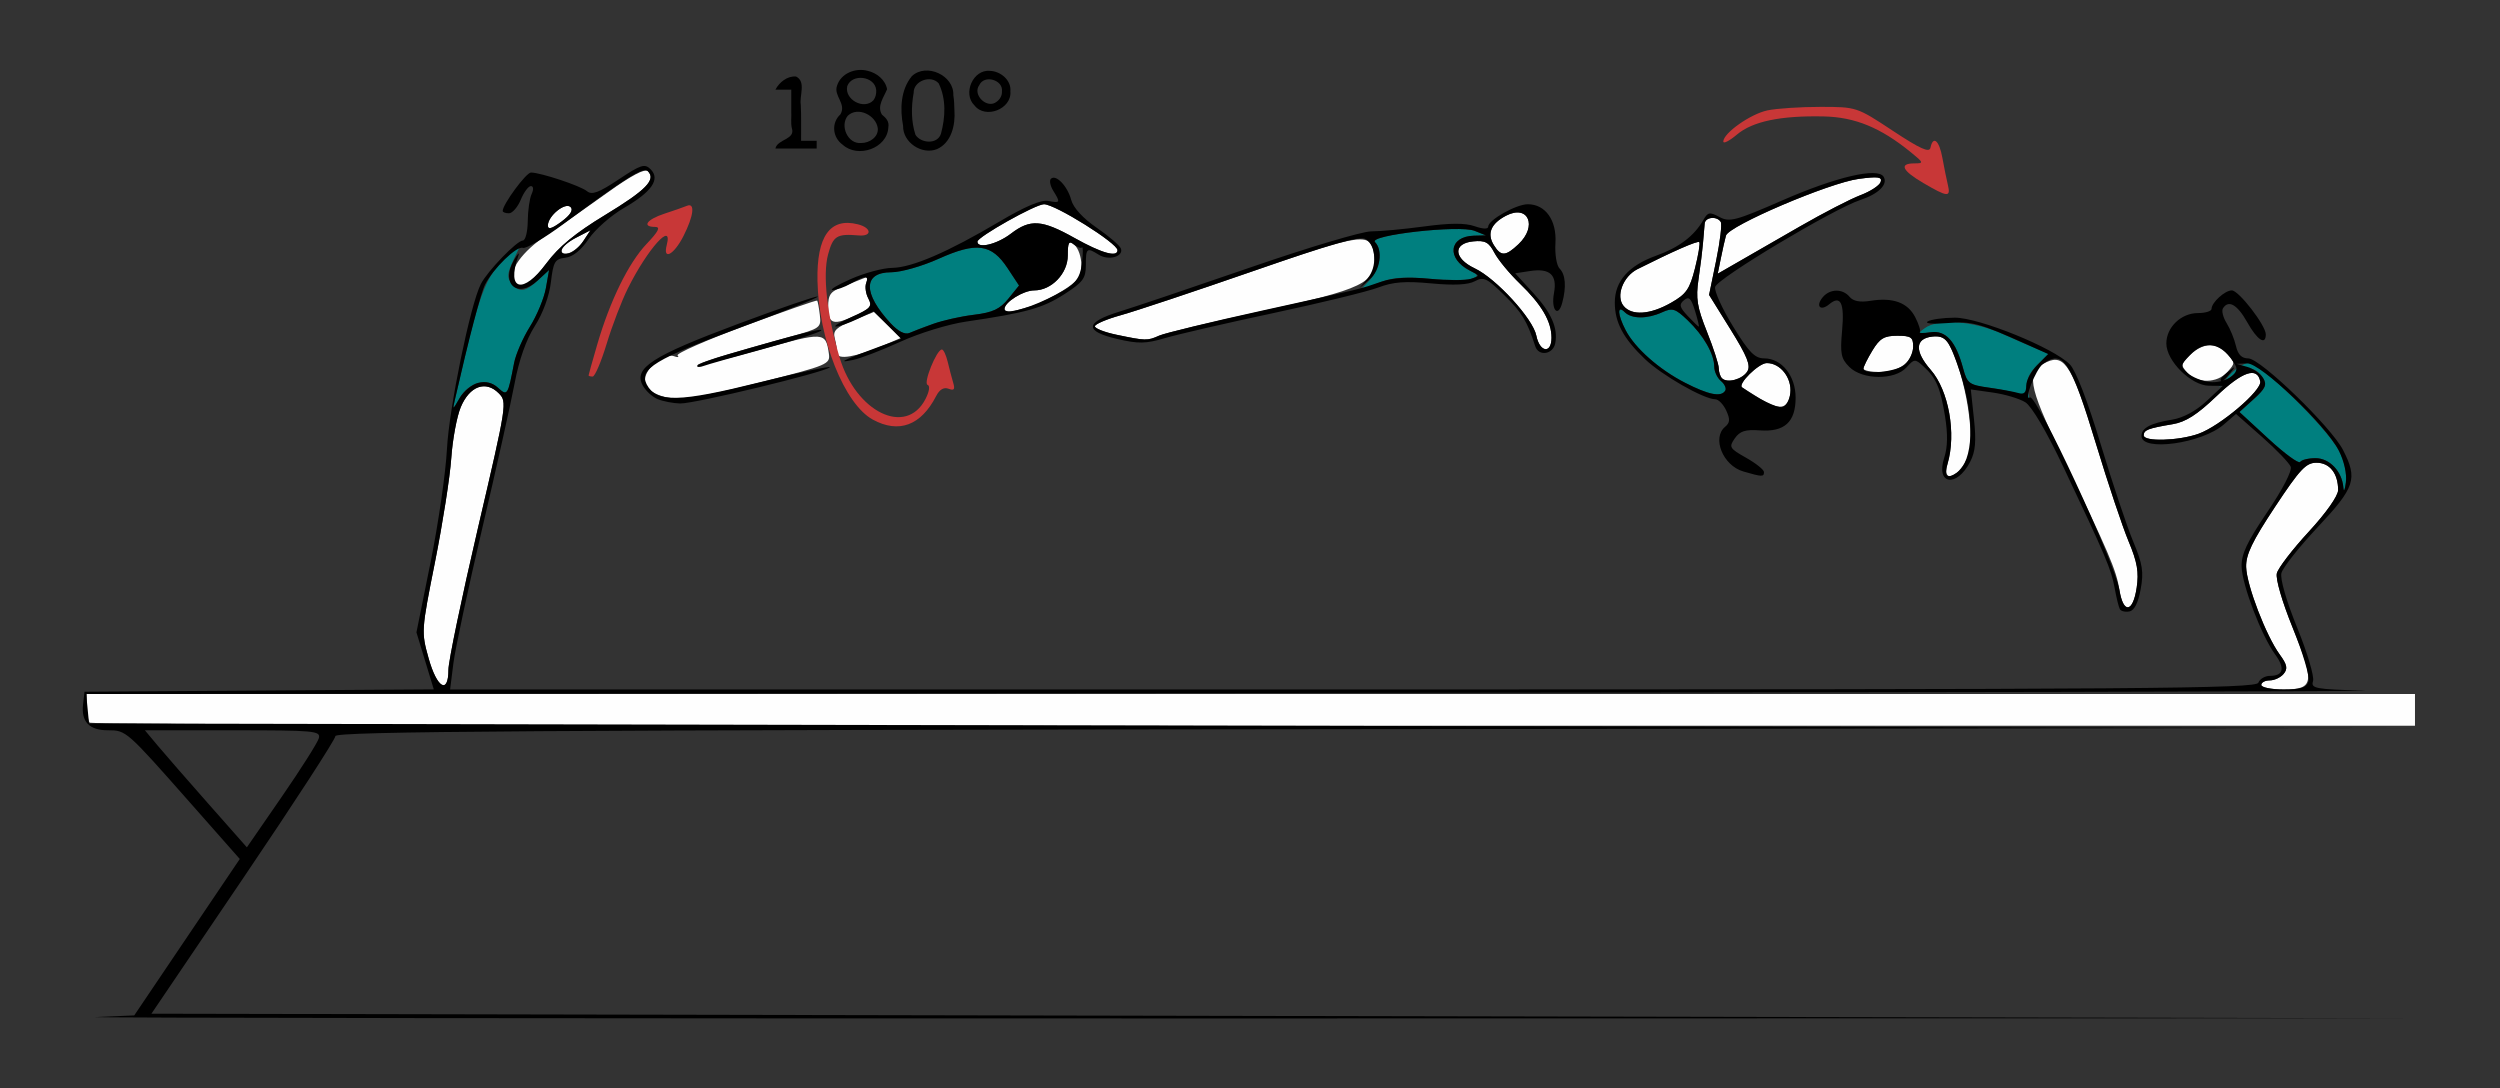 <?xml version="1.0" encoding="UTF-8" standalone="no"?>
<!-- Created with Inkscape (http://www.inkscape.org/) -->

<svg
   xmlns:dc="http://purl.org/dc/elements/1.1/"
   xmlns:cc="http://creativecommons.org/ns#"
   xmlns:rdf="http://www.w3.org/1999/02/22-rdf-syntax-ns#"
   xmlns:svg="http://www.w3.org/2000/svg"
   xmlns="http://www.w3.org/2000/svg"
   xmlns:sodipodi="http://sodipodi.sourceforge.net/DTD/sodipodi-0.dtd"
   xmlns:inkscape="http://www.inkscape.org/namespaces/inkscape"
   id="svg3454"
   version="1.1"
   inkscape:version="0.91 r13725"
   width="516.822"
   height="225"
   viewBox="0 0 516.822 225"
   sodipodi:docname="bb850500.svg">
  <rect x="0" y="0" width="516.822" height="225" fill="#333333" stroke="none"/>
  <defs
     id="defs3458" />
  <sodipodi:namedview
     pagecolor="#ffffff"
     bordercolor="#666666"
     borderopacity="1"
     objecttolerance="10"
     gridtolerance="10"
     guidetolerance="10"
     inkscape:pageopacity="0"
     inkscape:pageshadow="2"
     inkscape:window-width="1548"
     inkscape:window-height="654"
     id="namedview3456"
     showgrid="false"
     inkscape:zoom="1.7102266"
     inkscape:cx="302.81372"
     inkscape:cy="118.15941"
     inkscape:window-x="175"
     inkscape:window-y="175"
     inkscape:window-maximized="0"
     inkscape:current-layer="svg3454" />
  <g
     id="g4150"
     transform="translate(3.918,1.907)">
    <path
       style="fill:#fefefe"
       d="m 14.642,147.5 c -0.343,-0.344 -0.623,-1.82 -0.623,-3.281 l 0,-2.656 240.654,0 240.654,0 0,3.281 0,3.281 -240.031,0 c -132.017,0 -240.312,-0.281 -240.654,-0.625 z m 448.91,-7.812 c 0,-0.516 0.79,-0.938 1.755,-0.938 0.965,0 2.258,-0.608 2.872,-1.351 0.888,-1.073 0.723,-1.892 -0.805,-3.984 -2.831,-3.879 -6.843,-14.33 -6.948,-18.102 -0.071,-2.556 1.245,-5.3 5.956,-12.42 5.178,-7.824 6.413,-9.139 8.585,-9.141 2.729,-0.002 4.472,2.204 4.472,5.657 0,1.201 -2.49,4.73 -6.09,8.629 -3.349,3.629 -6.31,7.488 -6.58,8.577 -0.284,1.146 1.103,5.902 3.294,11.294 4.609,11.346 4.404,12.716 -1.902,12.716 -2.535,0 -4.61,-0.422 -4.61,-0.938 z M 84.683,134.167 c -1.522,-5.443 -1.503,-5.725 1.331,-19.922 1.582,-7.921 3.092,-17.565 3.357,-21.432 0.265,-3.867 1.15,-8.622 1.967,-10.567 1.828,-4.348 5.145,-5.564 7.832,-2.869 1.783,1.789 1.732,2.122 -4.291,27.916 -3.352,14.358 -6.095,27.521 -6.095,29.25 0,5.191 -2.369,3.819 -4.102,-2.376 z M 434.22,119.997 c -0.651,-4.083 -2.174,-7.641 -11.988,-27.996 -6.991,-14.501 -7.396,-17.071 -3.008,-19.077 3.734,-1.707 5.349,0.994 10.215,17.075 2.418,7.992 5.425,16.993 6.683,20.002 1.798,4.301 2.154,6.355 1.668,9.609 -0.777,5.194 -2.769,5.41 -3.57,0.386 z M 398.692,93.984 c 1.852,-6.252 0.252,-15.178 -3.484,-19.447 -3.353,-3.83 -3.239,-6.448 0.298,-6.86 1.717,-0.2 2.803,0.279 3.47,1.529 3.521,6.599 5.669,20.133 3.769,23.749 -2.196,4.18 -5.213,4.945 -4.053,1.028 z m 40.561,-5.889 c 0,-1.109 0.91,-1.461 5.983,-2.31 2.691,-0.451 5.062,-1.965 9.048,-5.779 5.359,-5.128 8.461,-6.176 9.059,-3.062 0.359,1.872 -8.309,9.227 -12.75,10.819 -4.093,1.467 -11.339,1.679 -11.339,0.332 z M 359.813,80.449 c -1.799,-1.125 -3.417,-2.15 -3.597,-2.277 -0.954,-0.677 3.421,-4.992 5.087,-5.017 2.809,-0.042 5.249,3.056 4.888,6.208 -0.385,3.362 -2.237,3.677 -6.378,1.087 z M 132.139,79.707 c -3.298,-1.337 -3.614,-3.949 -0.774,-6.4 1.471,-1.269 3.13,-1.93 4.003,-1.594 0.82,0.316 1.174,0.257 0.788,-0.131 -0.387,-0.388 5.898,-3.154 13.965,-6.147 8.067,-2.993 14.769,-5.335 14.893,-5.204 0.124,0.131 0.371,1.467 0.549,2.968 0.315,2.647 0.126,2.784 -6.218,4.524 -12.486,3.426 -19.336,5.537 -19.013,5.861 0.179,0.179 6.002,-1.269 12.94,-3.219 13.183,-3.704 13.514,-3.685 14.159,0.818 0.314,2.195 -0.171,2.402 -13.693,5.834 -14.302,3.63 -18.11,4.104 -21.599,2.69 z m 219.925,-3.417 c -0.364,-0.365 -0.662,-1.299 -0.662,-2.075 0,-0.776 -1.1,-4.168 -2.444,-7.538 -2.047,-5.131 -2.33,-6.896 -1.744,-10.855 0.385,-2.6 0.804,-5.993 0.932,-7.54 0.128,-1.547 0.282,-3.34 0.342,-3.984 0.127,-1.348 2.548,-1.586 3.324,-0.327 0.286,0.465 -0.14,4.05 -0.947,7.966 l -1.468,7.121 4.436,7.139 c 3.453,5.557 4.223,7.48 3.477,8.674 -1.033,1.654 -4.166,2.501 -5.246,1.418 z m 96.213,-1.127 c -1.446,-1.603 -1.407,-1.843 0.616,-3.75 2.696,-2.541 5.45,-2.599 7.649,-0.162 1.632,1.809 1.632,1.941 0,3.75 -2.113,2.342 -6.226,2.422 -8.265,0.162 z m -66.965,-0.865 c 0.002,-0.387 0.837,-2.074 1.855,-3.75 1.524,-2.507 2.434,-3.047 5.137,-3.047 2.823,0 3.285,0.309 3.285,2.198 0,3.107 -2.836,5.302 -6.849,5.302 -1.887,0 -3.43,-0.316 -3.428,-0.703 z M 169.146,71.09 c -0.007,-0.685 -0.234,-2.09 -0.505,-3.121 -0.4,-1.525 0.311,-2.203 3.811,-3.633 l 4.303,-1.758 2.793,2.684 2.793,2.684 -3.612,1.539 c -5.685,2.422 -9.568,3.073 -9.583,1.605 z m 144.542,-3.609 c -0.699,-3.507 -8.311,-11.821 -12.736,-13.911 -4.389,-2.073 -4.557,-5.165 -0.304,-5.578 2.467,-0.24 3.224,0.167 4.362,2.344 0.758,1.448 3.129,4.321 5.27,6.384 4.507,4.342 6.542,7.827 6.542,11.203 0,3.37 -2.443,3.026 -3.135,-0.441 z m -86.819,-0.193 c -2.442,-0.51 -4.439,-1.293 -4.439,-1.738 0,-0.445 2.418,-1.481 5.374,-2.302 2.956,-0.821 15.211,-4.906 27.235,-9.078 23.427,-8.13 24.608,-8.268 25.146,-2.951 0.536,5.302 -2.331,6.679 -23.346,11.211 -10.443,2.252 -19.954,4.526 -21.135,5.052 -2.437,1.087 -2.748,1.08 -8.835,-0.193 z m -59.579,-5.693 c 0,-2.708 0.436,-3.262 3.505,-4.448 1.928,-0.746 3.82,-1.498 4.206,-1.673 0.386,-0.175 0.459,0.318 0.162,1.094 -0.297,0.776 -0.108,2.22 0.419,3.209 0.818,1.534 0.481,2.026 -2.296,3.355 -4.871,2.33 -5.995,2.042 -5.995,-1.536 z m 36.449,0.397 c 0,-1.427 3.884,-3.866 6.157,-3.866 3.57,0 6.927,-3.496 6.927,-7.214 0,-2.852 0.201,-3.161 1.402,-2.161 0.771,0.642 1.401,2.487 1.4,4.099 -9.3e-4,2.435 -0.674,3.351 -3.972,5.406 -2.184,1.361 -5.022,2.765 -6.307,3.121 -1.285,0.356 -3.072,0.853 -3.972,1.105 -0.9,0.252 -1.636,0.031 -1.636,-0.49 z m 127.991,-0.641 c -1.668,-2.016 -0.128,-6.114 2.862,-7.616 7.429,-3.733 12.443,-5.927 12.779,-5.591 0.21,0.211 -0.189,2.649 -0.888,5.417 -1.09,4.321 -1.791,5.33 -4.951,7.127 -4.319,2.457 -8.106,2.713 -9.802,0.663 z M 102.302,56.193 c -1.24,-2.012 1.719,-6.131 6.881,-9.578 2.917,-1.948 8.591,-5.906 12.609,-8.796 4.695,-3.377 7.629,-4.932 8.208,-4.35 1.761,1.766 -0.332,3.919 -8.816,9.068 -6.138,3.725 -9.592,6.56 -12.101,9.932 -3.417,4.592 -5.532,5.753 -6.781,3.725 z m 249.53,-4.713 c 0.355,-1.76 0.829,-3.865 1.054,-4.679 0.564,-2.038 21.352,-10.918 27.461,-11.731 4.018,-0.535 4.865,-0.412 4.513,0.651 -0.239,0.72 -2.11,1.942 -4.158,2.715 -2.048,0.773 -7.691,3.688 -12.54,6.478 -4.849,2.789 -10.652,6.127 -12.896,7.418 l -4.08,2.347 0.645,-3.199 z M 112.15,49.78 c 0,-0.54 1.351,-1.683 3.002,-2.539 l 3.002,-1.557 -1.478,2.236 c -1.542,2.334 -4.525,3.56 -4.525,1.86 z m 106.075,-2.486 c -6.769,-3.796 -9.156,-3.957 -13.167,-0.888 -2.895,2.215 -6.936,3.173 -6.918,1.641 0.012,-0.984 12.025,-7.734 13.764,-7.734 2.316,0 15.199,8.055 15.199,9.503 0,1.545 -3.299,0.608 -8.879,-2.521 z m 86.689,1.493 c -1.491,-2.395 -0.628,-4.475 2.538,-6.117 4.575,-2.373 6.519,2.163 2.536,5.917 -2.668,2.514 -3.61,2.552 -5.074,0.2 z M 109.346,44.705 c 0,-1.979 3.609,-4.897 4.701,-3.801 0.602,0.604 -0.05,1.64 -1.891,3.006 -2,1.483 -2.81,1.713 -2.81,0.795 z"
       id="path3474"
       inkscape:connector-curvature="0" />
    <path
       style="fill:#007f7f"
       d="m 480.523,98.88 c -0.262,-3.334 -2.855,-6.068 -5.755,-6.068 -1.483,0 -2.914,0.354 -3.18,0.786 -0.266,0.432 -3.199,-1.715 -6.517,-4.773 l -6.032,-5.559 2.957,-2.674 c 2.451,-2.216 2.78,-2.964 1.922,-4.368 -1.552,-2.54 -3.98,-2.59 -6.759,-0.138 l -2.487,2.194 2.266,-2.578 c 1.246,-1.418 3.082,-2.578 4.079,-2.578 2.37,0 16.205,13.5 18.566,18.116 1.094,2.139 1.683,4.785 1.461,6.563 -0.204,1.638 -0.439,2.123 -0.521,1.077 z M 90.147,80.625 C 95.281,58.124 96.217,55.56 100.935,51.094 l 2.971,-2.812 -1.637,3.471 c -1.347,2.856 -1.424,3.728 -0.436,4.922 1.627,1.967 2.779,1.829 5.475,-0.658 l 2.287,-2.109 -0.663,3.75 c -0.365,2.062 -1.85,5.648 -3.301,7.969 -1.451,2.32 -2.922,5.695 -3.269,7.5 -1.306,6.788 -1.378,6.897 -3.343,5.114 -2.349,-2.132 -6.03,-1.128 -7.927,2.164 -1.458,2.529 -1.471,2.532 -0.944,0.222 z M 414.019,79.764 c -0.771,-0.442 -3.604,-1.101 -6.296,-1.464 -4.654,-0.627 -4.939,-0.828 -5.818,-4.089 -1.532,-5.683 -3.569,-7.891 -6.838,-7.41 -2.57,0.378 -2.672,0.3 -1.108,-0.848 2.804,-2.057 10.066,-1.532 16.061,1.161 2.97,1.335 6.34,2.798 7.489,3.253 l 2.089,0.826 -2.421,2.428 c -1.694,1.699 -2.29,3.115 -1.985,4.716 0.24,1.258 0.389,2.275 0.332,2.259 -0.057,-0.016 -0.735,-0.39 -1.506,-0.833 z m -69.626,-2.564 c -5.341,-2.743 -10.302,-7.135 -12.229,-10.825 -1.69,-3.236 -1.803,-5.358 -0.201,-3.75 1.423,1.427 4.646,1.439 7.731,0.029 2.132,-0.974 2.717,-0.792 5.268,1.641 3.299,3.147 5.506,6.997 5.506,9.607 0,0.994 0.626,2.328 1.392,2.965 0.765,0.637 1.161,1.533 0.879,1.99 -0.851,1.381 -3.427,0.87 -8.346,-1.656 z M 180.219,64.946 C 174.426,58.717 174.479,54.375 180.35,54.375 c 1.974,0 6.372,-1.253 9.774,-2.784 7.835,-3.526 10.926,-3.105 14.256,1.943 l 2.363,3.582 -2.203,2.724 c -1.747,2.16 -3.222,2.849 -7.126,3.327 -4.34,0.532 -8.679,1.756 -13.338,3.762 -0.916,0.395 -2.315,-0.325 -3.858,-1.983 z m 99.026,-8.957 c 2.185,-2.333 2.719,-6.206 1.083,-7.847 -1.44,-1.445 17.484,-3.58 20.606,-2.325 l 2.336,0.939 -2.456,0.059 c -5.197,0.126 -5.774,4.725 -0.903,7.204 1.869,0.951 1.908,1.111 0.411,1.688 -0.91,0.35 -4.833,0.359 -8.718,0.019 -5.508,-0.482 -7.874,-0.278 -10.743,0.924 l -3.68,1.542 2.064,-2.203 z"
       id="path3470"
       inkscape:connector-curvature="0" />
    <path
       style="fill:#c83737"
       d="m 176.52,84.838 c -5.866,-3.197 -11.193,-16.553 -11.441,-28.679 -0.188,-9.233 2.604,-13.143 8.353,-11.695 2.857,0.719 2.989,2.544 0.166,2.3 -4.531,-0.391 -5.295,0.085 -6.331,3.945 -1.136,4.23 -0.205,12.566 2.371,21.241 3.376,11.37 13.755,16.414 17.766,8.634 0.799,-1.55 0.977,-2.752 0.436,-2.933 -0.946,-0.317 1.851,-7.253 2.947,-7.309 0.33,-0.017 0.875,1.13 1.213,2.548 0.337,1.418 0.852,3.38 1.144,4.361 0.403,1.353 0.171,1.644 -0.965,1.207 -0.974,-0.375 -1.867,0.148 -2.561,1.499 -3.133,6.098 -7.725,7.81 -13.097,4.881 z m -58.763,-9.138 c 0,-0.131 0.798,-2.978 1.773,-6.328 2.648,-9.098 6.479,-16.914 10.222,-20.856 C 132.245,45.89 132.687,45 131.498,45 c -2.792,0 -1.711,-1.539 1.913,-2.725 1.928,-0.631 4.03,-1.365 4.673,-1.633 1.74,-0.724 1.42,2.063 -0.72,6.27 -1.964,3.862 -4.301,5.107 -3.449,1.838 1.33,-5.101 -3.956,0.786 -8.019,8.93 -1.293,2.591 -3.273,7.759 -4.401,11.484 -1.128,3.725 -2.43,6.773 -2.894,6.773 -0.464,0 -0.844,-0.107 -0.844,-0.237 z M 393.692,35.93 c -4.393,-2.566 -5.077,-4.052 -1.869,-4.059 1.99,-0.004 1.953,-0.127 -0.701,-2.293 -6.259,-5.107 -11.568,-7.285 -18.079,-7.418 -8.906,-0.182 -14.659,1.028 -17.898,3.762 -1.544,1.304 -2.808,1.948 -2.808,1.433 0,-1.738 5.635,-5.711 9.14,-6.445 1.912,-0.4 6.842,-0.725 10.954,-0.723 7.45,0.005 7.503,0.023 14.953,4.944 5.679,3.751 7.549,4.593 7.779,3.498 0.542,-2.588 1.812,-1.518 2.461,2.074 0.349,1.934 0.862,4.465 1.14,5.625 0.621,2.595 -0.035,2.544 -5.072,-0.398 z"
       id="path3468"
       inkscape:connector-curvature="0" />
    <path
       style="fill:#000000"
       d="m 15.888,208.342 7.944,-0.335 10.91,-16.169 10.91,-16.169 -10.293,-11.662 C 22.19,149.084 22.165,149.062 18.378,149.062 c -3.834,0 -5.535,-1.769 -5.128,-5.334 l 0.301,-2.635 36.103,-0.245 36.103,-0.245 -1.793,-5.892 -1.793,-5.892 2.92,-14.487 c 1.606,-7.968 3.129,-18.495 3.385,-23.394 0.443,-8.479 4.832,-29.86 7.006,-34.128 1.358,-2.665 7.467,-8.997 8.68,-8.997 0.538,0 0.996,-1.793 1.018,-3.984 0.021,-2.191 0.382,-4.723 0.801,-5.625 0.45,-0.97 0.385,-1.641 -0.159,-1.641 -0.507,0 -1.444,1.266 -2.083,2.812 -0.639,1.547 -1.741,2.812 -2.45,2.812 -0.709,0 -1.288,-0.219 -1.288,-0.487 0,-1.364 4.854,-7.949 5.853,-7.94 2.04,0.018 10.255,2.756 11.581,3.86 0.998,0.831 2.443,0.294 6.525,-2.425 4.621,-3.078 5.406,-3.328 6.621,-2.109 2.048,2.055 0.251,4.662 -5.516,8.002 -2.677,1.55 -5.959,4.436 -7.293,6.413 -1.578,2.338 -3.267,3.693 -4.834,3.878 -2.144,0.253 -2.469,0.804 -2.967,5.024 -0.34,2.883 -1.643,6.444 -3.327,9.09 -1.796,2.824 -3.263,6.983 -4.18,11.851 -0.777,4.125 -3.791,17.625 -6.697,30 -2.906,12.375 -5.589,24.926 -5.961,27.891 l -0.677,5.391 186.644,0 c 165.044,0 186.707,-0.163 187.182,-1.406 0.296,-0.773 1.367,-1.406 2.381,-1.406 2.8,0 3.178,-1.555 1.077,-4.433 -2.82,-3.863 -6.817,-14.314 -6.928,-18.116 -0.076,-2.602 1.082,-5.073 5.297,-11.298 3.174,-4.687 5.173,-8.549 4.855,-9.379 -0.297,-0.776 -2.962,-3.55 -5.923,-6.165 l -5.383,-4.753 -2.545,2.196 c -4.537,3.915 -17.001,5.647 -17.001,2.362 0,-1.666 1.883,-2.666 6.384,-3.39 2.23,-0.359 4.873,-1.782 7.009,-3.775 l 3.429,-3.199 -2.854,-0.025 c -3.689,-0.033 -8.828,-5.122 -8.828,-8.742 0,-3.353 3.051,-6.283 6.542,-6.283 1.542,0 2.804,-0.392 2.804,-0.871 0,-1.304 2.76,-3.817 4.192,-3.817 1.43,0 7.023,7.24 7.023,9.091 0,2.35 -1.767,1.19 -3.851,-2.528 -2.046,-3.652 -3.873,-4.687 -5.012,-2.839 -0.309,0.501 0.037,1.872 0.768,3.047 0.731,1.175 1.598,3.296 1.926,4.714 0.418,1.806 1.185,2.578 2.562,2.578 2.492,0 17.137,14.17 19.583,18.947 3.055,5.968 2.489,7.692 -5.231,15.924 -3.856,4.112 -7.238,8.39 -7.514,9.506 -0.299,1.209 1.027,5.796 3.281,11.344 2.081,5.123 3.546,10.067 3.255,10.985 -0.483,1.527 0.419,1.696 10.506,1.968 6.069,0.164 -97.391,0.388 -229.912,0.499 l -240.947,0.202 0.293,3.047 0.293,3.047 240.654,0.471 240.654,0.471 -215.187,0.232 c -174.564,0.188 -215.187,0.459 -215.187,1.437 0,0.663 -8.558,13.846 -19.018,29.297 l -19.018,28.092 234.205,0.472 234.205,0.471 -243.925,0.039 c -134.159,0.021 -240.35,-0.112 -235.981,-0.296 z m 46.107,-57.639 c 0.415,-1.522 -0.872,-1.641 -17.758,-1.641 l -18.205,0 2.638,3.154 c 1.451,1.734 6.195,7.18 10.542,12.1 l 7.904,8.947 7.215,-10.46 c 3.968,-5.753 7.417,-11.198 7.663,-12.1 z M 473.309,138.924 c 0.299,-0.947 -1.14,-5.831 -3.246,-11.016 -2.19,-5.392 -3.577,-10.148 -3.294,-11.294 0.27,-1.089 3.23,-4.948 6.58,-8.577 3.599,-3.9 6.09,-7.429 6.09,-8.629 0,-3.453 -1.744,-5.658 -4.472,-5.657 -2.172,9.38e-4 -3.407,1.316 -8.585,9.141 -4.711,7.12 -6.027,9.864 -5.956,12.42 0.105,3.772 4.116,14.224 6.948,18.102 1.527,2.092 1.693,2.911 0.805,3.984 -0.615,0.743 -1.907,1.351 -2.872,1.351 -0.965,0 -1.755,0.422 -1.755,0.938 0,0.516 2.074,0.938 4.61,0.938 3.632,0 4.724,-0.361 5.148,-1.701 z m -384.524,-2.382 c 0,-1.73 2.743,-14.892 6.095,-29.25 6.022,-25.794 6.074,-26.127 4.291,-27.916 -2.686,-2.695 -6.004,-1.48 -7.832,2.869 -0.818,1.945 -1.703,6.7 -1.967,10.567 -0.265,3.867 -1.775,13.512 -3.357,21.432 -2.835,14.197 -2.854,14.479 -1.331,19.922 1.733,6.195 4.102,7.567 4.102,2.376 z M 479.583,91.241 C 476.869,85.934 463.369,73.102 460.621,73.218 l -2.21,0.093 2.248,0.631 c 1.236,0.347 2.708,1.384 3.271,2.304 0.842,1.377 0.501,2.145 -1.934,4.346 l -2.957,2.674 6.032,5.559 c 3.318,3.058 6.25,5.205 6.517,4.773 0.266,-0.432 1.697,-0.786 3.18,-0.786 2.9,0 5.493,2.734 5.755,6.068 0.082,1.045 0.317,0.561 0.521,-1.077 0.222,-1.777 -0.367,-4.423 -1.461,-6.563 z m -28.992,-3.478 c 4.441,-1.592 13.109,-8.947 12.75,-10.819 -0.598,-3.114 -3.7,-2.066 -9.059,3.062 -3.986,3.814 -6.357,5.328 -9.048,5.779 -5.072,0.85 -5.983,1.201 -5.983,2.31 0,1.347 7.246,1.135 11.339,-0.332 z M 94.921,77.245 c 1.564,-0.394 2.935,-0.061 4.097,0.994 1.965,1.784 2.036,1.675 3.343,-5.114 0.347,-1.805 1.818,-5.18 3.269,-7.5 1.451,-2.32 2.936,-5.906 3.301,-7.969 l 0.663,-3.75 -2.413,2.228 c -4.104,3.789 -7.685,0.647 -4.855,-4.26 0.842,-1.461 1.238,-1.812 0.879,-0.781 -2.465,7.077 1.002,7.928 5.836,1.432 2.556,-3.435 5.966,-6.24 12.144,-9.989 8.455,-5.131 10.576,-7.303 8.837,-9.047 -0.933,-0.936 -4.378,1.216 -17.313,10.81 -4.062,3.013 -7.901,5.28 -8.532,5.037 -1.243,-0.478 -6.105,4.234 -7.812,7.571 -0.871,1.704 -3.37,11.234 -6.218,23.717 -0.527,2.309 -0.513,2.306 0.944,-0.222 0.814,-1.411 2.537,-2.833 3.83,-3.158 z M 458.247,73.703 c -2.68,-4.775 -6.276,-5.586 -9.5,-2.143 -1.948,2.08 -1.967,2.257 -0.397,3.672 0.908,0.817 2.912,1.64 4.454,1.828 3.054,0.372 6.384,-1.681 5.443,-3.357 z m -3.107,2.818 c 0,-0.195 0.736,-0.933 1.636,-1.641 1.482,-1.166 1.515,-1.133 0.353,0.354 -1.221,1.562 -1.988,2.058 -1.988,1.287 z M 116.675,47.92 l 1.478,-2.236 -3.002,1.557 c -3.137,1.627 -4.108,3.741 -1.478,3.218 0.838,-0.167 2.189,-1.309 3.002,-2.539 z m -2.628,-7.017 c -1.092,-1.096 -4.701,1.822 -4.701,3.801 0,0.917 0.81,0.688 2.81,-0.795 1.841,-1.366 2.493,-2.402 1.891,-3.006 z m 320.275,83.133 c -0.237,-0.415 -0.725,-2.385 -1.084,-4.377 -0.695,-3.859 -1.798,-6.463 -10.651,-25.142 -3.414,-7.202 -6.489,-12.429 -7.802,-13.258 -1.192,-0.753 -4.218,-1.659 -6.724,-2.014 l -4.556,-0.645 0.65,6.088 c 0.495,4.64 0.309,6.749 -0.783,8.868 -2.808,5.448 -7.189,4.718 -5.349,-0.891 0.697,-2.127 0.748,-4.851 0.157,-8.48 -0.971,-5.965 -1.84,-7.975 -4.483,-10.374 -1.722,-1.563 -1.882,-1.552 -3.502,0.245 -2.401,2.661 -9.107,2.597 -11.808,-0.112 -1.718,-1.723 -1.92,-2.744 -1.491,-7.5 0.519,-5.738 -0.3,-7.417 -2.66,-5.453 -1.819,1.514 -2.874,0.397 -1.357,-1.436 1.486,-1.796 4.123,-1.84 5.57,-0.091 0.742,0.897 2.148,1.168 4.269,0.823 4.675,-0.761 7.731,0.345 9.284,3.359 0.76,1.474 1.191,2.871 0.959,3.104 -0.233,0.233 0.784,0.247 2.258,0.029 3.1,-0.456 5.183,1.855 6.681,7.413 0.855,3.172 1.228,3.454 5.351,4.038 2.437,0.345 5.167,0.843 6.067,1.106 1.192,0.349 1.636,-0.059 1.636,-1.502 0,-1.089 1.024,-3.008 2.277,-4.265 l 2.277,-2.284 -4.379,-1.969 c -9.893,-4.447 -11.429,-4.857 -16.599,-4.427 -2.866,0.238 -4.615,0.087 -3.942,-0.341 0.665,-0.423 3.188,-0.776 5.606,-0.784 5.037,-0.016 20.419,6.229 23.78,9.656 1.253,1.277 3.663,7.519 6.403,16.58 2.417,7.992 5.436,17.024 6.71,20.07 1.938,4.636 2.188,6.239 1.534,9.832 -0.514,2.825 -1.309,4.395 -2.323,4.591 -0.848,0.164 -1.736,-0.042 -1.973,-0.457 z m 3.468,-4.425 c 0.486,-3.254 0.13,-5.308 -1.668,-9.609 C 434.864,106.993 431.851,97.992 429.426,90 424.158,72.64 422.584,70.263 418.4,73.359 c -1.489,1.102 -4.074,7.766 -2.676,6.899 1.338,-0.83 17.616,34.215 18.517,39.866 0.783,4.913 2.781,4.624 3.549,-0.513 z M 400.561,95.845 c 3.52,-2.358 3.835,-11.28 0.732,-20.722 -2.209,-6.721 -3.021,-7.766 -5.787,-7.444 -3.537,0.411 -3.651,3.029 -0.298,6.86 3.737,4.269 5.336,13.195 3.484,19.447 -0.756,2.554 -0.116,3.191 1.869,1.861 z M 389.88,73.448 c 0.94,-0.853 1.709,-2.541 1.709,-3.75 0,-1.889 -0.462,-2.198 -3.285,-2.198 -2.703,0 -3.613,0.54 -5.137,3.047 -1.019,1.676 -1.853,3.363 -1.855,3.75 -0.007,1.365 6.881,0.683 8.568,-0.848 z m -33.415,22.106 c -4.196,-1.222 -6.522,-6.922 -3.763,-9.219 1.026,-0.855 1.076,-1.567 0.234,-3.389 -0.586,-1.269 -1.606,-2.31 -2.266,-2.314 -2.374,-0.014 -11.024,-4.959 -14.532,-8.307 -4.469,-4.266 -6.231,-7.57 -6.231,-11.683 0,-4.405 2.833,-7.627 8.505,-9.673 4.81,-1.735 7.902,-4.076 9.818,-7.432 0.913,-1.599 1.302,-1.667 3.325,-0.581 2.07,1.111 3.329,0.776 13.036,-3.463 11.109,-4.852 19.665,-6.847 20.883,-4.87 0.964,1.564 -1.017,3.554 -4.776,4.798 -5.654,1.872 -29.726,16.294 -30.055,18.007 -0.17,0.885 1.508,4.565 3.729,8.176 3.304,5.373 4.476,6.568 6.445,6.574 3.605,0.012 6.471,3.611 6.471,8.126 0,5.038 -2.293,7.13 -7.408,6.759 -2.992,-0.217 -4.112,0.142 -5.167,1.653 -1.258,1.802 -1.103,2.067 2.343,4.01 2.029,1.144 3.69,2.475 3.69,2.958 0,1.016 -0.386,1.004 -4.283,-0.131 z m 9.727,-16.192 c 0.361,-3.151 -2.079,-6.25 -4.888,-6.208 -1.666,0.025 -6.041,4.34 -5.087,5.017 3.386,2.404 7.169,4.272 8.269,4.083 0.771,-0.132 1.539,-1.434 1.706,-2.893 z M 352.738,78.856 c 0.282,-0.457 -0.114,-1.353 -0.879,-1.99 -0.765,-0.637 -1.392,-1.972 -1.392,-2.965 0,-2.61 -2.207,-6.46 -5.506,-9.607 -2.551,-2.433 -3.136,-2.615 -5.268,-1.641 -3.085,1.41 -6.308,1.398 -7.731,-0.029 -1.603,-1.608 -1.489,0.514 0.201,3.75 1.927,3.69 6.889,8.082 12.229,10.825 4.919,2.526 7.495,3.038 8.346,1.656 z m 4.572,-3.985 c 0.746,-1.195 -0.025,-3.117 -3.477,-8.674 l -4.436,-7.139 1.468,-7.121 c 0.807,-3.917 1.234,-7.501 0.947,-7.966 -0.776,-1.259 -3.198,-1.021 -3.324,0.327 -0.061,0.645 -0.215,2.438 -0.342,3.984 -0.128,1.547 -0.547,4.94 -0.932,7.54 -0.586,3.959 -0.302,5.723 1.744,10.855 1.344,3.37 2.444,6.762 2.444,7.538 0,0.776 0.298,1.71 0.662,2.075 1.079,1.083 4.213,0.236 5.246,-1.418 z M 346.489,62.356 c -0.8,-2.616 -1.256,-3.056 -2.28,-2.203 -1.062,0.884 -0.929,1.44 0.783,3.269 1.135,1.212 2.161,2.203 2.28,2.203 0.119,0 -0.233,-1.471 -0.783,-3.269 z m -4.957,-1.669 c 3.16,-1.798 3.861,-2.806 4.951,-7.127 0.699,-2.768 1.098,-5.206 0.888,-5.417 -0.335,-0.336 -5.35,1.858 -12.779,5.591 -2.99,1.503 -4.53,5.6 -2.862,7.616 1.696,2.05 5.483,1.795 9.802,-0.663 z M 368.162,44.915 c 4.849,-2.789 10.492,-5.704 12.54,-6.478 2.048,-0.773 3.919,-1.995 4.158,-2.715 0.353,-1.063 -0.495,-1.185 -4.513,-0.651 -6.109,0.813 -26.897,9.693 -27.461,11.731 -0.225,0.814 -0.7,2.919 -1.054,4.679 l -0.645,3.199 4.08,-2.347 C 357.51,51.042 363.313,47.704 368.162,44.915 Z M 132.07,80.618 c -1.123,-0.454 -2.533,-1.746 -3.133,-2.87 -1.904,-3.568 1.966,-6.063 19.655,-12.67 8.898,-3.324 16.341,-5.88 16.54,-5.68 0.199,0.2 -6.885,3.038 -15.742,6.307 -17.861,6.592 -21.31,8.685 -19.598,11.893 2.014,3.774 6.644,3.681 23.332,-0.471 8.4,-2.09 14.919,-3.482 14.486,-3.094 -1.195,1.072 -27.946,7.538 -30.906,7.47 -1.425,-0.033 -3.51,-0.431 -4.633,-0.885 z m 8.116,-6.885 c 0,-0.291 2.839,-1.357 6.308,-2.368 14.142,-4.123 20.135,-5.646 19.319,-4.91 -0.474,0.427 -5.835,2.128 -11.914,3.78 -6.079,1.652 -11.652,3.234 -12.383,3.516 -0.732,0.282 -1.33,0.274 -1.33,-0.017 z M 171.495,72.229 c 1.028,-0.465 3.896,-1.577 6.373,-2.471 l 4.503,-1.625 -2.839,-2.848 -2.839,-2.848 -3.332,1.594 c -1.832,0.877 -3.843,1.58 -4.468,1.563 -0.625,-0.017 0.85,-0.909 3.278,-1.984 3.903,-1.727 4.3,-2.166 3.433,-3.793 -0.54,-1.012 -0.752,-2.439 -0.472,-3.173 0.636,-1.662 -0.177,-1.643 -3.17,0.073 -1.285,0.737 -2.967,1.338 -3.738,1.335 -0.771,-0.002 0.911,-1.025 3.738,-2.273 2.827,-1.248 6.665,-2.285 8.529,-2.306 4.099,-0.046 11.527,-3.246 22.171,-9.552 5.316,-3.15 8.66,-4.567 10.116,-4.288 2.508,0.481 2.572,0.352 1.043,-2.105 -0.623,-1.001 -0.844,-2.11 -0.49,-2.465 1.016,-1.02 3.432,1.482 4.197,4.345 0.438,1.642 2.41,3.793 5.309,5.792 2.536,1.749 4.779,3.684 4.984,4.301 0.55,1.656 -2.566,2.523 -4.567,1.27 -2.505,-1.569 -2.693,-1.423 -2.693,2.098 0,2.775 -0.574,3.553 -4.476,6.065 -4.464,2.874 -7.901,3.829 -20.305,5.647 -3.654,0.535 -9.653,2.377 -13.551,4.16 -3.847,1.76 -8.257,3.454 -9.799,3.766 -2.119,0.428 -2.347,0.36 -0.935,-0.279 z M 189.003,65.04 c 1.919,-0.698 5.704,-1.541 8.411,-1.873 3.904,-0.478 5.378,-1.167 7.126,-3.327 l 2.203,-2.724 -2.363,-3.582 c -3.33,-5.048 -6.421,-5.469 -14.256,-1.943 -3.402,1.531 -7.801,2.784 -9.774,2.784 -5.87,0 -5.924,4.342 -0.131,10.571 1.542,1.659 2.942,2.378 3.858,1.983 0.791,-0.341 3.008,-1.191 4.927,-1.889 z m 23.614,-5.157 c 5.686,-2.726 6.718,-3.82 7.156,-7.59 0.222,-1.909 0.213,-3.279 -0.019,-3.046 -0.233,0.233 -0.987,-0.045 -1.677,-0.62 -1.009,-0.84 -1.254,-0.394 -1.254,2.284 0,3.718 -3.357,7.214 -6.927,7.214 -2.239,0 -6.157,2.431 -6.157,3.821 0,1.171 4.139,0.209 8.879,-2.063 z m 14.486,-10.068 c 0,-1.448 -12.883,-9.503 -15.199,-9.503 -1.739,0 -13.752,6.75 -13.764,7.734 -0.019,1.533 4.023,0.574 6.918,-1.641 4.011,-3.069 6.399,-2.908 13.167,0.888 5.579,3.129 8.879,4.066 8.879,2.521 z m 86.358,19.864 c -1.692,-5.24 -2.728,-6.95 -6.4,-10.566 -3.595,-3.539 -4.271,-3.859 -6.094,-2.88 -1.388,0.745 -4.3,0.889 -9.021,0.445 -5.367,-0.504 -7.877,-0.31 -10.907,0.844 -2.165,0.825 -11.927,3.205 -21.693,5.29 -9.766,2.085 -19.86,4.415 -22.43,5.178 -3.933,1.168 -5.487,1.198 -9.813,0.192 -6.933,-1.612 -6.781,-3.459 0.467,-5.689 3.084,-0.949 15.28,-5.066 27.103,-9.149 11.822,-4.083 23.006,-7.42 24.851,-7.416 1.846,0.005 6.787,-0.455 10.981,-1.021 5.348,-0.722 8.462,-0.737 10.429,-0.049 1.743,0.61 2.804,0.639 2.804,0.078 0,-1.354 5.774,-4.617 8.178,-4.621 3.645,-0.006 6.009,3.314 5.72,8.031 -0.142,2.32 0.241,4.648 0.868,5.277 1.222,1.225 1.415,3.779 0.536,7.069 -0.856,3.205 -2.353,1.454 -1.707,-1.998 0.708,-3.788 -0.831,-5.203 -4.968,-4.57 l -3.056,0.468 3.725,4.054 c 3.762,4.094 5.161,7.287 4.562,10.408 -0.445,2.319 -3.441,2.77 -4.134,0.623 z m 3.361,-1.756 c 0,-3.376 -2.035,-6.861 -6.542,-11.203 -2.141,-2.062 -4.512,-4.935 -5.27,-6.384 -1.138,-2.177 -1.895,-2.583 -4.362,-2.344 -4.253,0.413 -4.085,3.505 0.304,5.578 4.425,2.09 12.037,10.404 12.736,13.911 0.691,3.467 3.135,3.811 3.135,0.441 z M 235.704,67.48 c 1.181,-0.526 10.768,-2.859 21.306,-5.182 21.587,-4.761 19.816,-4.331 24.645,-5.975 2.47,-0.84 5.661,-1.029 10.062,-0.594 3.545,0.35 7.326,0.357 8.402,0.014 1.948,-0.62 1.948,-0.628 -0.157,-1.699 -4.916,-2.501 -4.372,-7.102 0.854,-7.229 l 2.456,-0.059 -2.336,-0.939 c -3.123,-1.255 -22.047,0.88 -20.606,2.325 1.694,1.699 1.091,5.849 -1.123,7.729 l -2.103,1.786 1.706,-2.026 c 2.003,-2.38 1.786,-6.728 -0.405,-8.103 -1.125,-0.706 -7.006,0.966 -23.364,6.643 -12.024,4.172 -24.279,8.258 -27.235,9.078 -2.956,0.821 -5.374,1.857 -5.374,2.302 0,0.445 1.998,1.228 4.439,1.738 6.086,1.272 6.397,1.279 8.835,0.193 z m 74.283,-18.894 c 3.984,-3.754 2.04,-8.29 -2.536,-5.917 -3.166,1.643 -4.029,3.722 -2.538,6.117 1.464,2.351 2.406,2.314 5.074,-0.2 z"
       id="path3466"
       inkscape:connector-curvature="0" />
    <path
       d="m 164.911,28.804 c -2.843,0 -5.687,0 -8.53,0 0.391,-1.975 4.231,-1.831 3.388,-4.248 -0.238,-1.1 -0.043,-2.291 -0.107,-3.428 0,-1.498 0,-2.997 0,-4.495 -1.094,0 -2.187,0 -3.281,0 0.796,-1.524 2.477,-2.889 4.271,-2.721 2.118,1.048 0.669,3.966 0.974,5.815 0.136,2.485 0.038,4.979 0.068,7.469 1.072,0 2.145,0 3.217,0 0,0.536 -2e-5,1.073 2e-5,1.609 z"
       id="path4159"
       inkscape:connector-curvature="0"
       style="color:#000000;font-style:normal;font-variant:normal;font-weight:normal;font-stretch:normal;font-size:medium;line-height:125%;font-family:sans-serif;-inkscape-font-specification:'sans-serif, Normal';text-indent:0;text-align:start;text-decoration:none;text-decoration-line:none;text-decoration-style:solid;text-decoration-color:#000000;letter-spacing:0px;word-spacing:0px;text-transform:none;direction:ltr;block-progression:tb;writing-mode:lr-tb;baseline-shift:baseline;text-anchor:start;white-space:normal;clip-rule:nonzero;visibility:visible;isolation:auto;mix-blend-mode:normal;color-interpolation:sRGB;color-interpolation-filters:linearRGB;solid-color:#000000;solid-opacity:1;fill:#000000;fill-opacity:1;fill-rule:nonzero;stroke:none;stroke-width:1px;stroke-linecap:butt;stroke-linejoin:miter;stroke-miterlimit:4;stroke-dasharray:none;stroke-dashoffset:0;stroke-opacity:1;color-rendering:auto;image-rendering:auto;shape-rendering:auto;text-rendering:auto" />
    <path
       d="m 179.728,24.412 c -0.21,4.367 -6.328,6.452 -9.438,3.601 -2.125,-1.521 -2.385,-4.512 -0.473,-6.281 1.309,-2.178 -1.443,-3.818 -0.704,-5.893 0.786,-2.595 3.845,-3.782 6.334,-3.106 1.878,0.423 3.648,1.839 4.023,3.795 -0.648,1.635 -2.149,3.48 -1.073,5.251 0.85,0.702 1.547,1.398 1.33,2.633 z m -2.508,-7.694 c -0.242,-2.871 -4.978,-3.513 -5.988,-0.821 -0.628,2.773 3.456,5.004 5.42,2.917 0.448,-0.594 0.617,-1.363 0.568,-2.096 z m 0.328,7.895 c -0.339,-2.683 -4.129,-4.587 -6.214,-2.584 -1.678,2.074 0.021,5.929 2.817,5.625 1.639,0.018 3.565,-1.221 3.397,-3.042 z"
       id="path4162"
       inkscape:connector-curvature="0"
       style="color:#000000;font-style:normal;font-variant:normal;font-weight:normal;font-stretch:normal;font-size:medium;line-height:125%;font-family:sans-serif;-inkscape-font-specification:'sans-serif, Normal';text-indent:0;text-align:start;text-decoration:none;text-decoration-line:none;text-decoration-style:solid;text-decoration-color:#000000;letter-spacing:0px;word-spacing:0px;text-transform:none;direction:ltr;block-progression:tb;writing-mode:lr-tb;baseline-shift:baseline;text-anchor:start;white-space:normal;clip-rule:nonzero;visibility:visible;isolation:auto;mix-blend-mode:normal;color-interpolation:sRGB;color-interpolation-filters:linearRGB;solid-color:#000000;solid-opacity:1;fill:#000000;fill-opacity:1;fill-rule:nonzero;stroke:none;stroke-width:1px;stroke-linecap:butt;stroke-linejoin:miter;stroke-miterlimit:4;stroke-dasharray:none;stroke-dashoffset:0;stroke-opacity:1;color-rendering:auto;image-rendering:auto;shape-rendering:auto;text-rendering:auto" />
    <path
       d="m 193.391,20.919 c 0.213,2.987 -0.603,6.667 -3.607,8.001 -3.136,1.251 -7.096,-1.401 -7.005,-4.809 -0.66,-3.469 -0.523,-7.448 1.823,-10.292 3.002,-2.776 8.739,-0.143 8.563,3.951 0.171,1.041 0.199,2.097 0.226,3.149 z m -2.783,4.805 c 0.917,-3.385 1.103,-7.168 -0.469,-10.394 -1.603,-1.834 -5.235,-0.518 -5.176,1.954 -0.518,2.866 -0.535,5.88 0.37,8.672 1.115,1.785 4.555,2.062 5.276,-0.232 z"
       id="path4164"
       inkscape:connector-curvature="0"
       style="color:#000000;font-style:normal;font-variant:normal;font-weight:normal;font-stretch:normal;font-size:medium;line-height:125%;font-family:sans-serif;-inkscape-font-specification:'sans-serif, Normal';text-indent:0;text-align:start;text-decoration:none;text-decoration-line:none;text-decoration-style:solid;text-decoration-color:#000000;letter-spacing:0px;word-spacing:0px;text-transform:none;direction:ltr;block-progression:tb;writing-mode:lr-tb;baseline-shift:baseline;text-anchor:start;white-space:normal;clip-rule:nonzero;visibility:visible;isolation:auto;mix-blend-mode:normal;color-interpolation:sRGB;color-interpolation-filters:linearRGB;solid-color:#000000;solid-opacity:1;fill:#000000;fill-opacity:1;fill-rule:nonzero;stroke:none;stroke-width:1px;stroke-linecap:butt;stroke-linejoin:miter;stroke-miterlimit:4;stroke-dasharray:none;stroke-dashoffset:0;stroke-opacity:1;color-rendering:auto;image-rendering:auto;shape-rendering:auto;text-rendering:auto" />
    <path
       d="m 204.959,16.993 c 0.315,3.638 -5.185,5.791 -7.419,2.899 -2.51,-2.403 -0.314,-7.512 3.206,-7.149 2.177,0.068 4.444,1.928 4.213,4.25 z m -1.746,0 c 0.29,-2.411 -3.672,-3.524 -4.678,-1.313 -1.513,2.034 1.677,5.067 3.62,3.416 0.665,-0.472 1.103,-1.279 1.059,-2.103 z"
       id="path4166"
       inkscape:connector-curvature="0"
       style="color:#000000;font-style:normal;font-variant:normal;font-weight:normal;font-stretch:normal;font-size:medium;line-height:125%;font-family:sans-serif;-inkscape-font-specification:'sans-serif, Normal';text-indent:0;text-align:start;text-decoration:none;text-decoration-line:none;text-decoration-style:solid;text-decoration-color:#000000;letter-spacing:0px;word-spacing:0px;text-transform:none;direction:ltr;block-progression:tb;writing-mode:lr-tb;baseline-shift:baseline;text-anchor:start;white-space:normal;clip-rule:nonzero;visibility:visible;isolation:auto;mix-blend-mode:normal;color-interpolation:sRGB;color-interpolation-filters:linearRGB;solid-color:#000000;solid-opacity:1;fill:#000000;fill-opacity:1;fill-rule:nonzero;stroke:none;stroke-width:1px;stroke-linecap:butt;stroke-linejoin:miter;stroke-miterlimit:4;stroke-dasharray:none;stroke-dashoffset:0;stroke-opacity:1;color-rendering:auto;image-rendering:auto;shape-rendering:auto;text-rendering:auto" />
  </g>
</svg>
